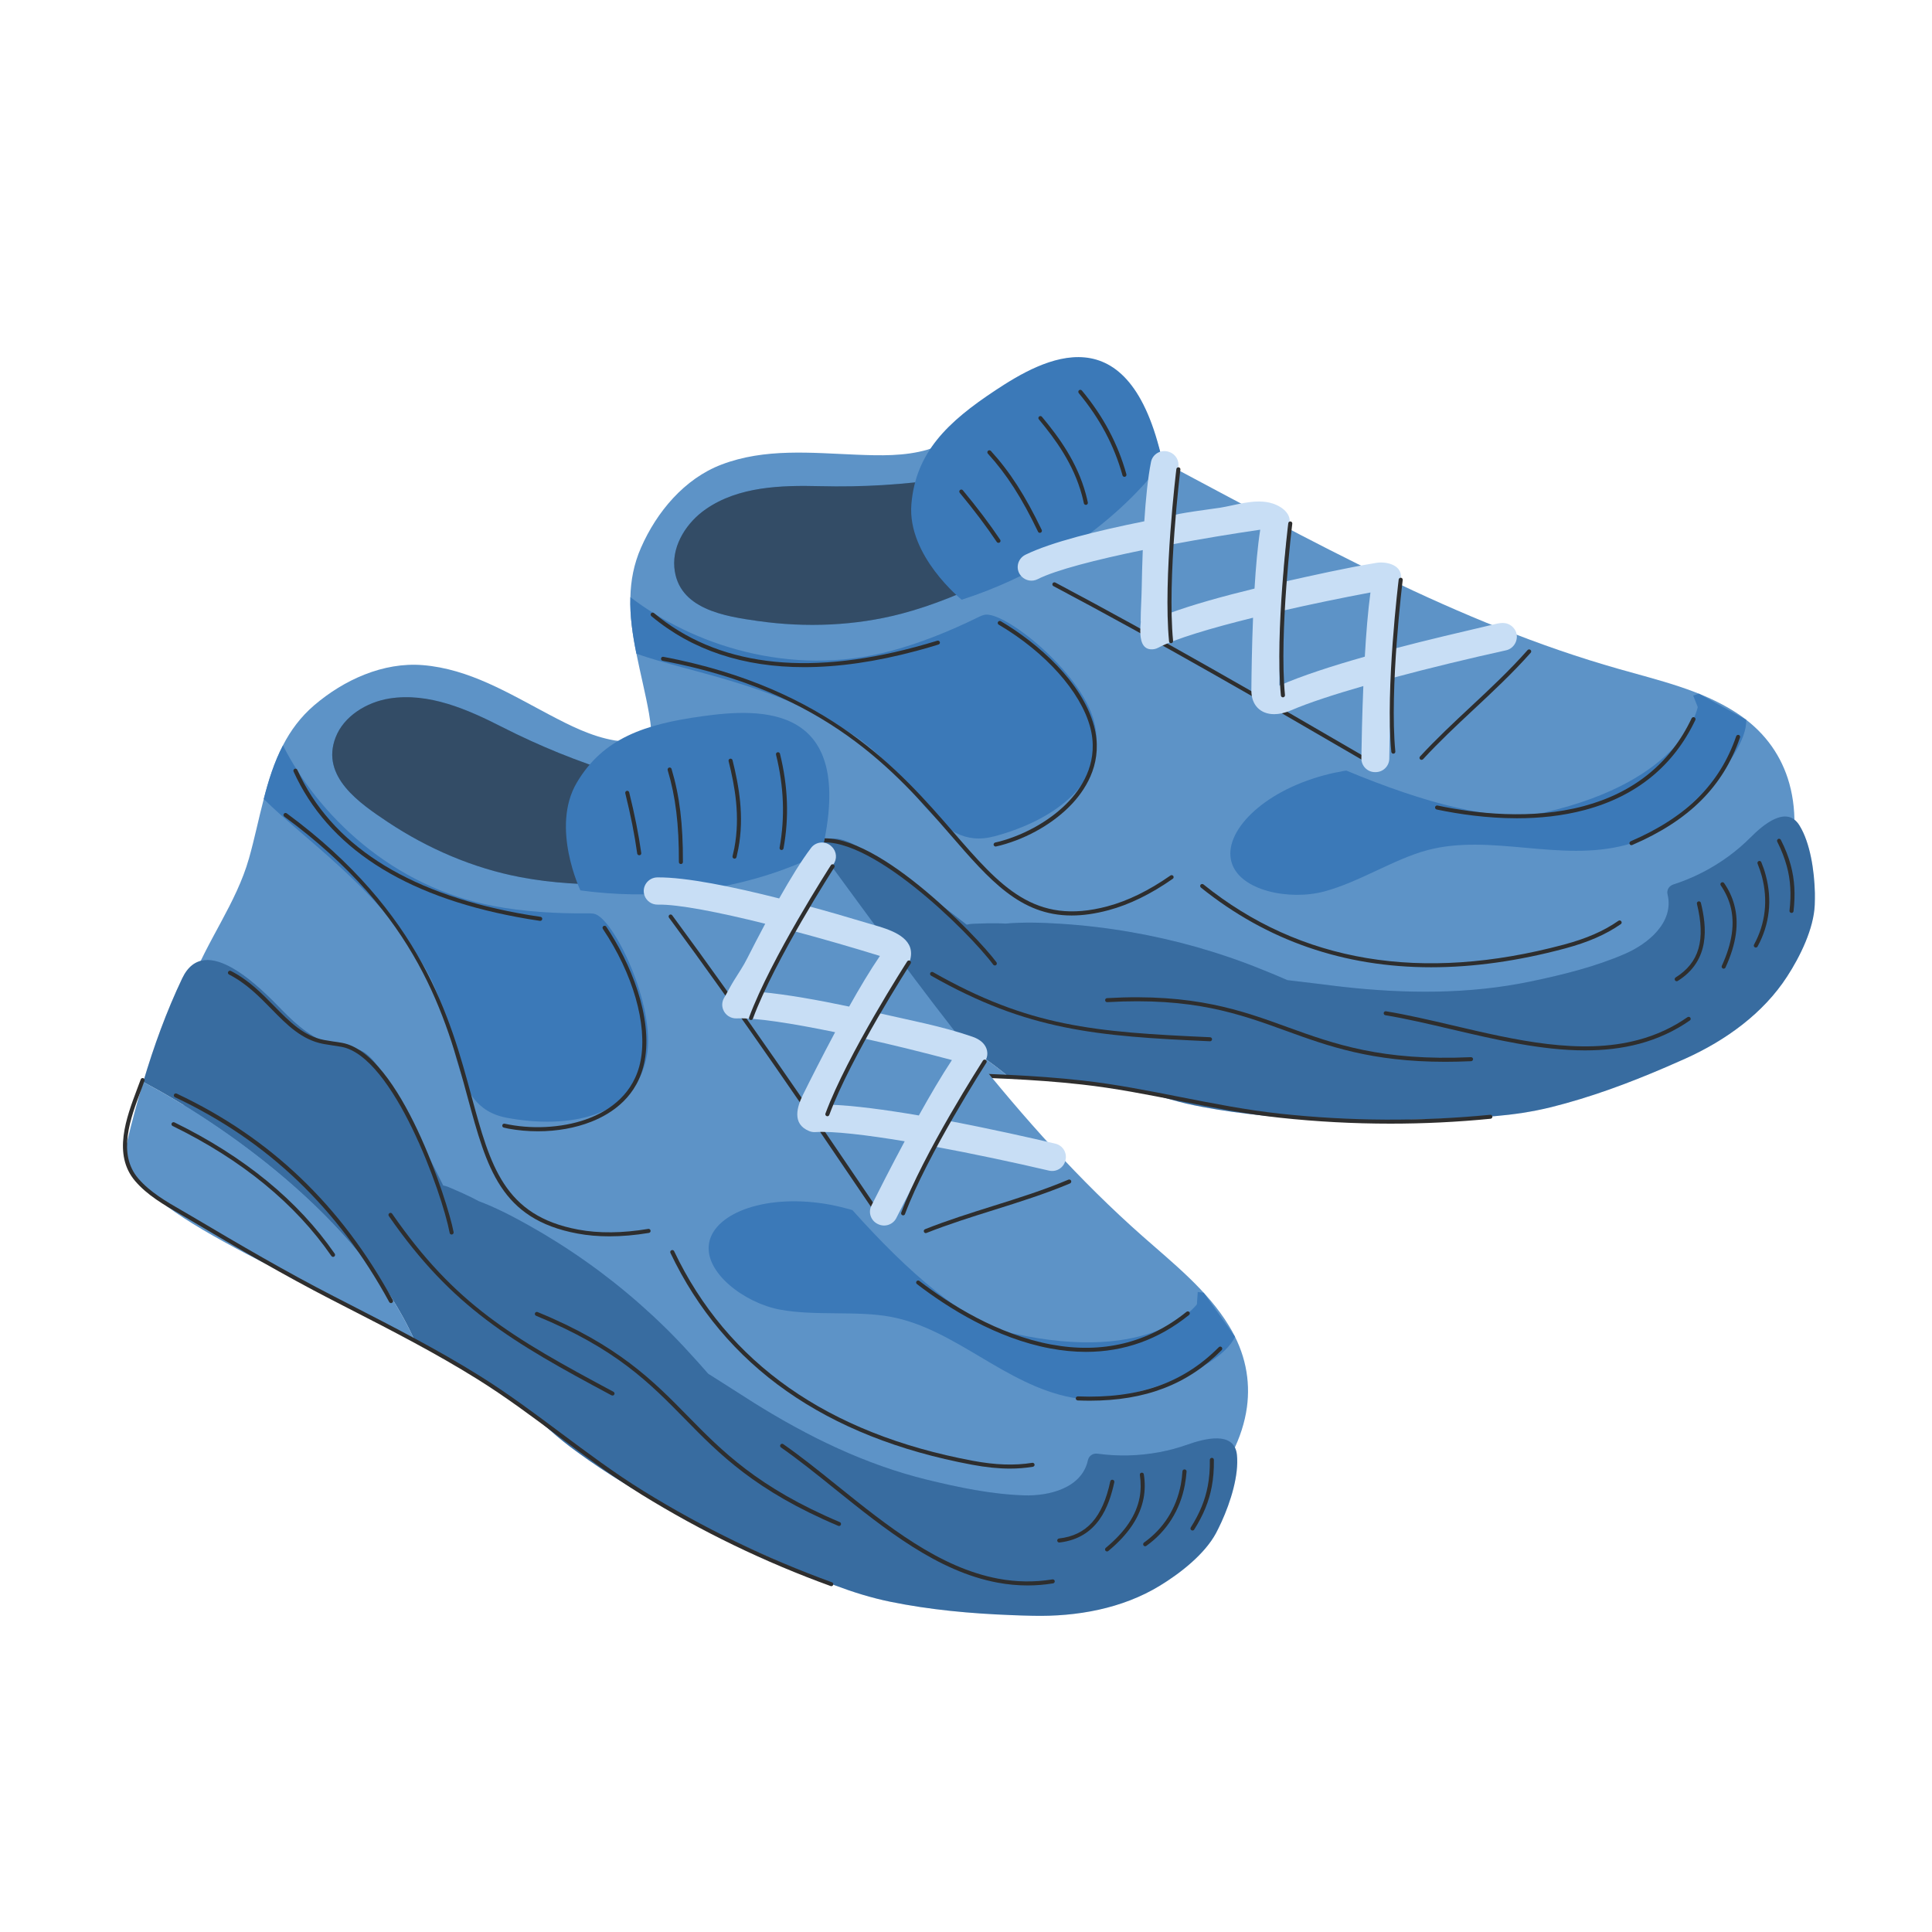 <svg xmlns="http://www.w3.org/2000/svg" xmlns:xlink="http://www.w3.org/1999/xlink" width="150" zoomAndPan="magnify" viewBox="0 0 112.5 112.5" height="150" preserveAspectRatio="xMidYMid meet" version="1.0"><defs><clipPath id="98e13e36f3"><path d="M 37 47 L 105.77 47 L 105.77 66 L 37 66 Z M 37 47 " clip-rule="nonzero"/></clipPath></defs><path fill="#5d93c7" d="M 101.566 56.012 C 92.852 67.68 76.488 60.66 64.777 59.508 C 57.324 58.77 47.398 63.281 41.406 57 C 39.484 54.988 38.207 52.418 37.934 49.652 C 37.672 46.949 38.27 44.238 37.793 41.551 C 37.59 40.395 37.289 39.227 37.059 38.066 C 36.836 36.969 36.672 35.871 36.707 34.773 C 36.73 33.809 36.906 32.844 37.328 31.887 C 38.238 29.812 39.848 27.879 42.004 27.055 C 44.539 26.086 47.242 26.371 49.887 26.477 C 51.258 26.531 52.664 26.57 53.996 26.188 C 54.094 26.16 54.191 26.121 54.289 26.086 C 55.188 25.75 56.293 24.301 57.176 23.727 C 58.438 22.898 59.832 22.172 61.316 21.836 C 65.051 20.984 66.918 23.535 67.695 26.887 C 76.266 31.438 84.867 36.293 94.277 38.957 C 96.617 39.625 99.043 40.172 101.082 41.488 C 102.652 42.5 103.609 43.828 104.098 45.312 C 105.227 48.758 103.789 53.031 101.566 56.012 Z M 101.566 56.012 " fill-opacity="1" fill-rule="nonzero"/><path fill="#2e2e2e" d="M 82.773 44.246 C 82.746 44.246 82.719 44.238 82.695 44.215 C 82.645 44.172 82.645 44.098 82.688 44.051 C 83.629 43.031 84.656 42.07 85.652 41.141 C 86.77 40.098 87.926 39.016 88.953 37.852 C 88.996 37.805 89.074 37.801 89.121 37.844 C 89.172 37.887 89.176 37.961 89.133 38.008 C 88.094 39.18 86.934 40.266 85.812 41.312 C 84.82 42.238 83.797 43.195 82.863 44.211 C 82.836 44.234 82.805 44.246 82.773 44.246 Z M 82.773 44.246 " fill-opacity="1" fill-rule="nonzero"/><path fill="#2e2e2e" d="M 79.363 44.258 C 79.344 44.258 79.32 44.254 79.305 44.242 C 73.578 40.906 67.477 37.379 61.34 34.129 C 61.281 34.098 61.262 34.027 61.293 33.969 C 61.324 33.914 61.395 33.891 61.453 33.922 C 67.59 37.176 73.695 40.703 79.422 44.039 C 79.48 44.074 79.496 44.145 79.465 44.199 C 79.441 44.238 79.402 44.258 79.363 44.258 Z M 79.363 44.258 " fill-opacity="1" fill-rule="nonzero"/><path fill="#3b79b8" d="M 64.047 29.719 C 63.859 30.328 63.285 30.828 62.723 31.199 C 61.188 32.219 59.484 32.891 57.828 33.684 C 56.113 34.5 54.344 35.25 52.5 35.734 C 49.805 36.445 46.91 36.555 44.156 36.164 C 42.215 35.891 39.477 35.48 39.266 33.039 C 39.152 31.695 40.016 30.398 41.094 29.652 C 43.008 28.32 45.496 28.254 47.742 28.309 C 50.238 28.371 52.57 28.227 55.035 27.871 C 57.105 27.57 59.203 27.367 61.297 27.477 C 61.906 27.512 62.527 27.574 63.07 27.844 C 63.617 28.113 64.074 28.633 64.105 29.238 C 64.113 29.402 64.094 29.562 64.047 29.719 Z M 64.047 29.719 " fill-opacity="1" fill-rule="nonzero"/><path fill="#2e2e2e" d="M 64.047 29.719 C 63.859 30.328 63.285 30.828 62.723 31.199 C 61.188 32.219 59.484 32.891 57.828 33.684 C 56.113 34.5 54.344 35.25 52.5 35.734 C 49.805 36.445 46.91 36.555 44.156 36.164 C 42.215 35.891 39.477 35.48 39.266 33.039 C 39.152 31.695 40.016 30.398 41.094 29.652 C 43.008 28.32 45.496 28.254 47.742 28.309 C 50.238 28.371 52.57 28.227 55.035 27.871 C 57.105 27.57 59.203 27.367 61.297 27.477 C 61.906 27.512 62.527 27.574 63.07 27.844 C 63.617 28.113 64.074 28.633 64.105 29.238 C 64.113 29.402 64.094 29.562 64.047 29.719 Z M 64.047 29.719 " fill-opacity="0.59" fill-rule="nonzero"/><path fill="#3b79b8" d="M 56 34.922 C 56 34.922 52.82 32.367 53.07 29.355 C 53.324 26.344 55.168 24.574 57.969 22.723 C 60.77 20.871 65.758 18.09 67.695 26.887 C 67.695 26.887 64.012 32.336 56 34.922 Z M 56 34.922 " fill-opacity="1" fill-rule="nonzero"/><path fill="#c8def5" d="M 72.867 40.199 C 72.867 40.203 72.867 40.211 72.867 40.215 C 72.867 41.055 73.391 41.586 74.195 41.586 C 74.488 41.586 74.82 41.516 75.176 41.363 C 76.188 40.926 77.688 40.438 79.387 39.949 C 79.316 41.656 79.285 43.223 79.273 44.16 C 79.27 44.602 79.625 44.961 80.066 44.961 L 80.094 44.961 C 80.531 44.965 80.891 44.617 80.898 44.18 C 80.914 42.949 80.957 41.227 81.039 39.488 C 83.285 38.883 85.695 38.309 87.699 37.867 C 88.164 37.766 88.441 37.254 88.281 36.809 C 88.18 36.535 87.922 36.324 87.633 36.285 C 87.434 36.254 87.23 36.301 87.031 36.348 C 85.062 36.812 83.09 37.266 81.133 37.785 C 81.234 36.184 81.371 34.707 81.562 33.758 C 81.73 32.918 80.762 32.672 80.129 32.777 C 78.316 33.082 76.504 33.488 74.707 33.891 C 74.797 32.551 74.918 31.324 75.086 30.492 C 75.152 30.152 74.992 29.875 74.746 29.664 C 74.504 29.457 74.172 29.32 73.895 29.262 C 72.961 29.062 71.957 29.418 71.039 29.566 C 70.777 29.609 68.289 29.922 68.281 30.039 C 68.359 28.941 68.465 27.945 68.609 27.223 C 68.688 26.836 68.465 26.449 68.09 26.32 L 68.066 26.312 C 67.613 26.152 67.117 26.43 67.023 26.898 C 66.84 27.82 66.715 29.059 66.633 30.355 C 63.922 30.898 61.207 31.57 59.715 32.301 C 59.219 32.543 59.102 33.191 59.496 33.578 C 59.738 33.82 60.109 33.883 60.418 33.727 C 61.473 33.191 63.836 32.586 66.543 32.031 C 66.512 32.832 66.492 33.609 66.48 34.309 C 66.469 34.914 66.422 35.512 66.422 36.117 C 66.422 36.137 66.422 36.16 66.422 36.18 C 66.426 36.18 66.426 36.184 66.43 36.184 C 66.414 36.352 66.398 36.543 66.398 36.73 C 66.398 37.258 66.508 37.77 67 37.809 C 67.148 37.82 67.301 37.793 67.438 37.719 C 68.422 37.199 70.516 36.574 72.965 35.969 C 72.895 37.66 72.875 39.242 72.867 40.199 Z M 68.086 35.711 C 68.094 34.57 68.121 33.129 68.184 31.711 C 69.934 31.383 71.742 31.082 73.383 30.844 C 73.23 31.82 73.125 33.031 73.051 34.273 C 71.234 34.715 69.457 35.207 68.086 35.711 Z M 74.496 39.922 C 74.508 38.727 74.543 37.152 74.613 35.578 C 76.332 35.184 78.137 34.812 79.801 34.5 C 79.656 35.582 79.547 36.902 79.473 38.238 C 77.586 38.773 75.785 39.355 74.496 39.922 Z M 74.496 39.922 " fill-opacity="1" fill-rule="nonzero"/><path fill="#2e2e2e" d="M 81.133 43.887 C 81.074 43.887 81.023 43.84 81.016 43.781 C 80.664 40.121 81.438 33.809 81.445 33.746 C 81.453 33.68 81.512 33.637 81.574 33.641 C 81.641 33.648 81.688 33.707 81.68 33.773 C 81.672 33.836 80.898 40.125 81.25 43.758 C 81.258 43.82 81.211 43.879 81.145 43.887 C 81.141 43.887 81.137 43.887 81.133 43.887 Z M 81.133 43.887 " fill-opacity="1" fill-rule="nonzero"/><path fill="#2e2e2e" d="M 74.703 40.605 C 74.645 40.605 74.594 40.562 74.586 40.5 C 74.234 36.844 75.008 30.527 75.016 30.465 C 75.023 30.402 75.086 30.355 75.148 30.363 C 75.211 30.371 75.258 30.43 75.25 30.492 C 75.242 30.559 74.473 36.848 74.824 40.477 C 74.828 40.543 74.781 40.598 74.715 40.605 C 74.711 40.605 74.707 40.605 74.703 40.605 Z M 74.703 40.605 " fill-opacity="1" fill-rule="nonzero"/><path fill="#2e2e2e" d="M 68.191 37.453 C 68.129 37.453 68.078 37.406 68.074 37.348 C 67.719 33.691 68.492 27.375 68.5 27.312 C 68.508 27.246 68.57 27.203 68.633 27.211 C 68.695 27.219 68.742 27.277 68.734 27.34 C 68.727 27.402 67.957 33.691 68.309 37.324 C 68.312 37.391 68.266 37.445 68.203 37.453 C 68.199 37.453 68.195 37.453 68.191 37.453 Z M 68.191 37.453 " fill-opacity="1" fill-rule="nonzero"/><g clip-path="url(#98e13e36f3)"><path fill="#3b79b8" d="M 105.68 51.988 C 105.684 52.238 105.68 52.477 105.672 52.695 C 105.613 54.086 104.82 55.699 104.066 56.859 C 102.672 59.016 100.477 60.586 98.16 61.633 C 97.777 61.805 97.391 61.973 97.004 62.141 C 94.84 63.074 92.617 63.898 90.328 64.469 C 88.09 65.023 85.973 65.09 83.688 65.16 C 79.125 65.301 74.52 65.301 70.02 64.457 C 69.391 64.34 68.766 64.199 68.156 64.02 C 65.332 63.199 62.035 62.836 58.684 62.66 C 52.578 57.562 42.934 56.148 37.922 55.941 C 37.574 53.809 37.348 51.648 37.336 49.52 C 37.32 46.453 41.77 48.094 43.395 48.691 C 44.539 49.109 45.766 49.457 46.957 49.203 C 47.457 49.098 47.934 48.887 48.441 48.836 C 49.586 48.73 51.195 50.18 52.102 50.781 C 53.539 51.742 54.93 52.777 56.289 53.844 C 56.508 53.785 56.742 53.793 56.973 53.781 C 57.336 53.762 57.695 53.762 58.055 53.766 C 58.223 53.762 58.387 53.773 58.547 53.781 C 59.609 53.688 60.699 53.723 61.734 53.789 C 64.418 53.957 67.082 54.414 69.672 55.145 C 70.957 55.512 72.223 55.941 73.461 56.445 C 73.953 56.645 74.461 56.848 74.961 57.07 C 74.977 57.07 74.992 57.074 75.008 57.078 C 75.66 57.152 76.305 57.238 76.961 57.312 C 77.355 57.367 77.75 57.41 78.141 57.457 C 81.812 57.871 85.531 57.906 89.156 57.145 C 90.992 56.762 92.914 56.289 94.637 55.535 C 95.961 54.957 97.496 53.715 97.102 52.078 C 97.039 51.82 97.191 51.586 97.438 51.504 C 98.59 51.133 99.66 50.586 100.637 49.875 C 101.109 49.531 101.547 49.152 101.961 48.738 C 102.633 48.062 104.035 46.844 104.785 48.07 C 105.406 49.074 105.648 50.688 105.68 51.988 Z M 105.68 51.988 " fill-opacity="1" fill-rule="nonzero"/><path fill="#2e2e2e" d="M 105.68 51.988 C 105.684 52.238 105.68 52.477 105.672 52.695 C 105.613 54.086 104.82 55.699 104.066 56.859 C 102.672 59.016 100.477 60.586 98.16 61.633 C 97.777 61.805 97.391 61.973 97.004 62.141 C 94.84 63.074 92.617 63.898 90.328 64.469 C 88.09 65.023 85.973 65.09 83.688 65.16 C 79.125 65.301 74.52 65.301 70.02 64.457 C 69.391 64.34 68.766 64.199 68.156 64.02 C 65.332 63.199 62.035 62.836 58.684 62.66 C 52.578 57.562 42.934 56.148 37.922 55.941 C 37.574 53.809 37.348 51.648 37.336 49.52 C 37.32 46.453 41.77 48.094 43.395 48.691 C 44.539 49.109 45.766 49.457 46.957 49.203 C 47.457 49.098 47.934 48.887 48.441 48.836 C 49.586 48.73 51.195 50.18 52.102 50.781 C 53.539 51.742 54.93 52.777 56.289 53.844 C 56.508 53.785 56.742 53.793 56.973 53.781 C 57.336 53.762 57.695 53.762 58.055 53.766 C 58.223 53.762 58.387 53.773 58.547 53.781 C 59.609 53.688 60.699 53.723 61.734 53.789 C 64.418 53.957 67.082 54.414 69.672 55.145 C 70.957 55.512 72.223 55.941 73.461 56.445 C 73.953 56.645 74.461 56.848 74.961 57.07 C 74.977 57.07 74.992 57.074 75.008 57.078 C 75.66 57.152 76.305 57.238 76.961 57.312 C 77.355 57.367 77.75 57.41 78.141 57.457 C 81.812 57.871 85.531 57.906 89.156 57.145 C 90.992 56.762 92.914 56.289 94.637 55.535 C 95.961 54.957 97.496 53.715 97.102 52.078 C 97.039 51.82 97.191 51.586 97.438 51.504 C 98.59 51.133 99.66 50.586 100.637 49.875 C 101.109 49.531 101.547 49.152 101.961 48.738 C 102.633 48.062 104.035 46.844 104.785 48.07 C 105.406 49.074 105.648 50.688 105.68 51.988 Z M 105.68 51.988 " fill-opacity="0.17" fill-rule="nonzero"/></g><path fill="#3b79b8" d="M 63.695 41.965 C 64.641 45.461 61.41 47.762 57.918 48.695 C 54.379 49.645 53.445 45.156 49.469 42.656 C 44.93 39.805 40.25 39.184 37.059 38.066 C 36.836 36.969 36.672 35.871 36.707 34.773 C 40.277 37.504 45.98 39.484 51.867 37.906 C 53.535 37.461 55.25 36.785 57.043 35.902 C 57.129 35.859 57.215 35.828 57.305 35.805 C 58.41 35.508 62.914 39.078 63.695 41.965 Z M 63.695 41.965 " fill-opacity="1" fill-rule="nonzero"/><path fill="#3b79b8" d="M 101.684 41.914 C 101.754 44.176 97.277 48.504 94.684 49.199 C 90.836 50.227 86.812 48.516 83.105 49.508 C 81.176 50.023 79.133 51.371 77.109 51.91 C 75.098 52.449 72.16 51.879 71.703 50.176 C 71.234 48.449 73.492 46.109 77.102 45.145 C 77.457 45.047 77.832 44.965 78.215 44.898 C 78.273 44.891 78.332 44.879 78.395 44.871 C 82.898 46.742 87.195 47.941 89.93 47.312 C 98.105 45.434 98.859 41.168 98.859 41.168 L 98.594 40.5 C 98.695 40.465 98.805 40.43 98.914 40.398 C 98.918 40.398 98.922 40.395 98.93 40.395 Z M 101.684 41.914 " fill-opacity="1" fill-rule="nonzero"/><path fill="#5d93c7" d="M 58.684 62.66 C 49.328 62.156 39.578 63.113 38.621 59.586 C 38.609 59.547 38.598 59.5 38.59 59.461 C 38.34 58.305 38.109 57.125 37.922 55.941 C 42.934 56.148 52.578 57.562 58.684 62.66 Z M 58.684 62.66 " fill-opacity="1" fill-rule="nonzero"/><path fill="#2e2e2e" d="M 62.402 53.309 C 59.414 53.309 57.637 51.262 55.34 48.609 C 52.121 44.902 48.117 40.285 38.586 38.477 C 38.523 38.465 38.48 38.402 38.492 38.34 C 38.504 38.273 38.566 38.234 38.629 38.246 C 48.242 40.07 52.445 44.918 55.516 48.457 C 58.262 51.625 60.246 53.91 64.492 52.773 C 65.676 52.457 66.906 51.855 68.156 50.98 C 68.207 50.945 68.281 50.957 68.32 51.008 C 68.355 51.062 68.344 51.137 68.289 51.172 C 67.02 52.062 65.762 52.676 64.551 53 C 63.766 53.211 63.055 53.309 62.402 53.309 Z M 62.402 53.309 " fill-opacity="1" fill-rule="nonzero"/><path fill="#2e2e2e" d="M 57.93 56.219 C 57.895 56.219 57.859 56.203 57.836 56.172 C 56.418 54.262 50.414 48.328 47.438 49.125 C 47.27 49.168 47.102 49.219 46.934 49.273 C 46.762 49.324 46.59 49.379 46.414 49.426 C 45.168 49.758 44.012 49.34 42.793 48.895 C 41.828 48.543 40.828 48.18 39.695 48.148 C 39.633 48.148 39.578 48.094 39.582 48.031 C 39.582 47.965 39.629 47.91 39.703 47.914 C 40.871 47.945 41.891 48.316 42.875 48.676 C 44.059 49.105 45.176 49.512 46.352 49.199 C 46.523 49.152 46.695 49.098 46.863 49.047 C 47.035 48.996 47.207 48.941 47.375 48.898 C 50.688 48.012 56.938 54.562 58.023 56.031 C 58.062 56.086 58.051 56.16 58 56.195 C 57.98 56.211 57.953 56.219 57.93 56.219 Z M 57.93 56.219 " fill-opacity="1" fill-rule="nonzero"/><path fill="#2e2e2e" d="M 70.461 60.633 C 70.461 60.633 70.457 60.633 70.457 60.633 C 63.859 60.34 59.852 60.016 54.215 56.812 C 54.16 56.781 54.141 56.707 54.172 56.652 C 54.203 56.598 54.277 56.578 54.332 56.609 C 59.934 59.793 63.719 60.098 70.465 60.398 C 70.531 60.402 70.582 60.457 70.578 60.52 C 70.574 60.582 70.523 60.633 70.461 60.633 Z M 70.461 60.633 " fill-opacity="1" fill-rule="nonzero"/><path fill="#2e2e2e" d="M 84.156 61.828 C 79.859 61.828 77.336 60.914 74.891 60.027 C 72.113 59.02 69.488 58.07 64.473 58.355 C 64.41 58.359 64.352 58.309 64.352 58.242 C 64.348 58.18 64.395 58.125 64.461 58.121 C 69.523 57.832 72.293 58.836 74.969 59.809 C 77.668 60.785 80.461 61.797 85.652 61.559 C 85.719 61.559 85.773 61.605 85.777 61.672 C 85.777 61.734 85.727 61.789 85.664 61.793 C 85.137 61.816 84.633 61.828 84.156 61.828 Z M 84.156 61.828 " fill-opacity="1" fill-rule="nonzero"/><path fill="#2e2e2e" d="M 92.297 61.164 C 89.762 61.164 87.113 60.543 84.531 59.938 C 83.176 59.621 81.898 59.32 80.672 59.117 C 80.605 59.105 80.562 59.047 80.574 58.98 C 80.582 58.918 80.645 58.875 80.707 58.887 C 81.945 59.09 83.227 59.391 84.582 59.707 C 88.242 60.566 92.023 61.457 95.402 60.551 C 96.445 60.273 97.406 59.828 98.262 59.23 C 98.316 59.195 98.391 59.207 98.426 59.258 C 98.465 59.312 98.453 59.387 98.398 59.422 C 97.52 60.035 96.531 60.492 95.465 60.777 C 94.438 61.051 93.379 61.164 92.297 61.164 Z M 92.297 61.164 " fill-opacity="1" fill-rule="nonzero"/><path fill="#2e2e2e" d="M 97.637 57.137 C 97.598 57.137 97.559 57.117 97.535 57.082 C 97.5 57.027 97.516 56.953 97.57 56.918 C 98.945 56.059 99.328 54.734 98.812 52.629 C 98.797 52.566 98.836 52.504 98.898 52.488 C 98.961 52.473 99.027 52.512 99.043 52.574 C 99.379 53.949 99.605 55.918 97.699 57.117 C 97.68 57.129 97.656 57.137 97.637 57.137 Z M 97.637 57.137 " fill-opacity="1" fill-rule="nonzero"/><path fill="#2e2e2e" d="M 100.371 56.406 C 100.355 56.406 100.34 56.402 100.32 56.395 C 100.262 56.367 100.234 56.297 100.262 56.238 C 100.871 54.906 101.035 53.762 100.758 52.742 C 100.645 52.332 100.457 51.93 100.199 51.555 C 100.164 51.504 100.176 51.43 100.23 51.395 C 100.285 51.355 100.355 51.371 100.395 51.422 C 100.668 51.82 100.867 52.242 100.984 52.684 C 101.277 53.754 101.109 54.949 100.477 56.336 C 100.457 56.379 100.414 56.406 100.371 56.406 Z M 100.371 56.406 " fill-opacity="1" fill-rule="nonzero"/><path fill="#2e2e2e" d="M 102.238 55.176 C 102.219 55.176 102.199 55.172 102.184 55.16 C 102.125 55.129 102.105 55.059 102.137 55.004 C 102.805 53.781 102.961 52.402 102.59 51.016 C 102.523 50.777 102.441 50.531 102.344 50.293 C 102.32 50.234 102.348 50.164 102.41 50.141 C 102.469 50.117 102.539 50.145 102.562 50.207 C 102.664 50.453 102.75 50.707 102.816 50.957 C 103.207 52.398 103.043 53.84 102.344 55.113 C 102.32 55.152 102.281 55.176 102.238 55.176 Z M 102.238 55.176 " fill-opacity="1" fill-rule="nonzero"/><path fill="#2e2e2e" d="M 104.32 53.16 C 104.316 53.16 104.312 53.16 104.309 53.16 C 104.242 53.152 104.195 53.094 104.203 53.031 C 104.312 52.066 104.266 51.242 104.043 50.434 C 103.918 49.973 103.738 49.508 103.488 49.008 C 103.461 48.953 103.484 48.883 103.543 48.852 C 103.598 48.824 103.672 48.848 103.699 48.906 C 103.957 49.414 104.145 49.895 104.273 50.371 C 104.5 51.211 104.551 52.062 104.438 53.055 C 104.434 53.117 104.379 53.16 104.32 53.16 Z M 104.32 53.16 " fill-opacity="1" fill-rule="nonzero"/><path fill="#2e2e2e" d="M 83.336 56.324 C 78.258 56.324 73.77 54.773 69.93 51.684 C 69.879 51.641 69.871 51.566 69.91 51.516 C 69.953 51.469 70.027 51.461 70.078 51.5 C 75.719 56.043 82.781 57.223 91.066 55.004 C 92.379 54.652 93.387 54.215 94.242 53.617 C 94.297 53.582 94.371 53.594 94.406 53.648 C 94.445 53.699 94.434 53.773 94.379 53.812 C 93.5 54.422 92.465 54.871 91.125 55.23 C 88.398 55.961 85.797 56.324 83.336 56.324 Z M 83.336 56.324 " fill-opacity="1" fill-rule="nonzero"/><path fill="#2e2e2e" d="M 88.328 47.648 C 86.578 47.648 84.938 47.406 83.656 47.137 C 83.594 47.121 83.551 47.059 83.566 46.996 C 83.578 46.934 83.641 46.895 83.703 46.906 C 85.91 47.371 89.18 47.754 92.227 46.938 C 95.156 46.152 97.27 44.434 98.504 41.824 C 98.535 41.766 98.605 41.742 98.664 41.77 C 98.723 41.797 98.746 41.867 98.719 41.926 C 97.449 44.598 95.285 46.363 92.289 47.164 C 90.973 47.516 89.621 47.648 88.328 47.648 Z M 88.328 47.648 " fill-opacity="1" fill-rule="nonzero"/><path fill="#2e2e2e" d="M 57.977 49.293 C 57.922 49.293 57.871 49.254 57.859 49.199 C 57.848 49.133 57.891 49.074 57.953 49.059 C 58.035 49.043 58.117 49.023 58.203 49 C 59.766 48.582 61.289 47.691 62.281 46.613 C 63.113 45.711 63.992 44.238 63.477 42.328 C 62.914 40.262 60.875 37.98 58.156 36.375 C 58.098 36.344 58.082 36.27 58.113 36.215 C 58.148 36.16 58.219 36.141 58.273 36.172 C 60.449 37.453 63.016 39.727 63.703 42.266 C 64.25 44.281 63.324 45.828 62.457 46.773 C 61.418 47.895 59.891 48.793 58.262 49.227 C 58.176 49.25 58.086 49.27 58 49.289 C 57.992 49.289 57.984 49.293 57.977 49.293 Z M 57.977 49.293 " fill-opacity="1" fill-rule="nonzero"/><path fill="#2e2e2e" d="M 65.477 27.766 C 65.426 27.766 65.375 27.73 65.363 27.68 C 64.879 25.941 64.047 24.375 62.816 22.891 C 62.777 22.84 62.781 22.766 62.832 22.723 C 62.883 22.684 62.957 22.691 63 22.742 C 64.25 24.25 65.098 25.848 65.59 27.617 C 65.605 27.68 65.57 27.746 65.508 27.762 C 65.496 27.766 65.488 27.766 65.477 27.766 Z M 65.477 27.766 " fill-opacity="1" fill-rule="nonzero"/><path fill="#2e2e2e" d="M 63.23 29.398 C 63.176 29.398 63.125 29.363 63.113 29.305 C 63.078 29.145 63.043 28.988 63 28.832 C 62.504 27.004 61.453 25.574 60.492 24.418 C 60.449 24.367 60.457 24.297 60.508 24.254 C 60.559 24.211 60.633 24.219 60.672 24.27 C 61.652 25.445 62.719 26.898 63.227 28.77 C 63.27 28.93 63.309 29.094 63.344 29.258 C 63.359 29.32 63.316 29.383 63.254 29.398 C 63.246 29.398 63.238 29.398 63.23 29.398 Z M 63.23 29.398 " fill-opacity="1" fill-rule="nonzero"/><path fill="#2e2e2e" d="M 60.551 31.027 C 60.508 31.027 60.465 31.004 60.445 30.961 C 59.496 28.984 58.625 27.625 57.523 26.414 C 57.48 26.367 57.484 26.293 57.531 26.25 C 57.582 26.207 57.656 26.211 57.699 26.258 C 58.816 27.484 59.699 28.863 60.66 30.859 C 60.688 30.918 60.66 30.988 60.602 31.016 C 60.586 31.023 60.57 31.027 60.551 31.027 Z M 60.551 31.027 " fill-opacity="1" fill-rule="nonzero"/><path fill="#2e2e2e" d="M 58.145 31.609 C 58.105 31.609 58.066 31.594 58.043 31.559 C 57.426 30.637 56.719 29.703 55.887 28.699 C 55.844 28.648 55.852 28.574 55.902 28.531 C 55.953 28.492 56.027 28.5 56.066 28.547 C 56.906 29.559 57.617 30.5 58.242 31.43 C 58.277 31.484 58.262 31.555 58.207 31.59 C 58.188 31.605 58.164 31.609 58.145 31.609 Z M 58.145 31.609 " fill-opacity="1" fill-rule="nonzero"/><path fill="#2e2e2e" d="M 46.828 38.848 C 43.281 38.848 40.301 37.859 37.93 35.879 C 37.879 35.836 37.871 35.762 37.914 35.715 C 37.957 35.664 38.031 35.656 38.082 35.699 C 41.723 38.738 46.84 39.406 53.285 37.68 C 53.711 37.566 54.145 37.441 54.578 37.309 C 54.641 37.289 54.707 37.324 54.727 37.387 C 54.746 37.445 54.711 37.512 54.648 37.531 C 54.215 37.668 53.777 37.793 53.348 37.906 C 51 38.535 48.824 38.848 46.828 38.848 Z M 46.828 38.848 " fill-opacity="1" fill-rule="nonzero"/><path fill="#2e2e2e" d="M 80.965 65.43 C 78.82 65.43 76.672 65.316 74.535 65.086 C 72.562 64.875 70.59 64.484 68.684 64.109 C 66.832 63.742 64.914 63.363 63.004 63.152 C 60.16 62.832 57.246 62.75 54.43 62.672 L 53.328 62.641 C 50.211 62.551 47.176 62.297 43.816 62 C 43.621 61.984 43.418 61.969 43.219 61.953 C 42.137 61.871 41.02 61.785 40.016 61.344 C 38.152 60.52 37.945 58.254 37.777 56.434 C 37.762 56.238 37.742 56.047 37.727 55.867 C 37.719 55.805 37.766 55.746 37.832 55.738 C 37.895 55.73 37.953 55.777 37.961 55.844 C 37.98 56.027 37.996 56.215 38.016 56.41 C 38.176 58.168 38.375 60.359 40.113 61.129 C 41.078 61.555 42.176 61.637 43.234 61.719 C 43.438 61.734 43.641 61.75 43.84 61.766 C 47.191 62.062 50.223 62.316 53.336 62.406 L 54.438 62.438 C 57.258 62.516 60.176 62.598 63.031 62.918 C 64.953 63.133 66.871 63.512 68.73 63.879 C 70.633 64.254 72.598 64.641 74.562 64.852 C 78.617 65.289 82.727 65.309 86.773 64.914 C 86.836 64.906 86.895 64.953 86.902 65.02 C 86.906 65.082 86.859 65.141 86.793 65.145 C 84.863 65.336 82.914 65.43 80.965 65.43 Z M 80.965 65.43 " fill-opacity="1" fill-rule="nonzero"/><path fill="#2e2e2e" d="M 56.488 61.336 C 56.465 61.336 56.441 61.332 56.422 61.316 C 51.344 57.668 45.965 55.918 39.977 55.945 C 39.91 55.945 39.859 55.891 39.859 55.828 C 39.859 55.762 39.91 55.711 39.977 55.711 C 46.02 55.68 51.441 57.449 56.559 61.125 C 56.613 61.164 56.625 61.238 56.586 61.289 C 56.562 61.32 56.527 61.336 56.488 61.336 Z M 56.488 61.336 " fill-opacity="1" fill-rule="nonzero"/><path fill="#2e2e2e" d="M 52.273 60.367 C 52.254 60.367 52.234 60.363 52.215 60.352 C 48.984 58.508 45.07 57.555 40.582 57.512 C 40.52 57.512 40.465 57.461 40.465 57.395 C 40.465 57.332 40.512 57.273 40.586 57.277 C 45.113 57.32 49.066 58.285 52.336 60.148 C 52.391 60.18 52.41 60.254 52.379 60.309 C 52.355 60.348 52.316 60.367 52.273 60.367 Z M 52.273 60.367 " fill-opacity="1" fill-rule="nonzero"/><path fill="#2e2e2e" d="M 95 49.215 C 94.953 49.215 94.91 49.188 94.891 49.145 C 94.867 49.082 94.895 49.016 94.953 48.988 C 98.191 47.594 100.145 45.648 101.098 42.871 C 101.121 42.809 101.188 42.777 101.25 42.797 C 101.309 42.816 101.344 42.887 101.32 42.945 C 100.344 45.793 98.352 47.781 95.047 49.203 C 95.031 49.211 95.016 49.215 95 49.215 Z M 95 49.215 " fill-opacity="1" fill-rule="nonzero"/><path fill="#5d93c7" d="M 65.66 90.488 C 52.719 97.25 41.035 83.875 30.984 77.789 C 24.586 73.914 13.676 73.703 11.016 65.457 C 10.16 62.816 10.133 59.949 11.094 57.34 C 12.035 54.793 13.758 52.605 14.5 49.977 C 14.82 48.848 15.059 47.668 15.359 46.523 C 15.637 45.438 15.969 44.379 16.477 43.402 C 16.918 42.543 17.5 41.75 18.297 41.066 C 20.02 39.594 22.312 38.543 24.617 38.73 C 27.32 38.949 29.637 40.375 31.973 41.609 C 33.184 42.246 34.434 42.887 35.801 43.117 C 35.902 43.133 36.008 43.141 36.109 43.152 C 37.062 43.234 38.695 42.406 39.738 42.266 C 41.234 42.066 42.809 42.012 44.293 42.348 C 48.031 43.188 48.602 46.293 47.844 49.648 C 53.578 57.441 59.215 65.523 66.531 71.984 C 68.348 73.59 70.297 75.129 71.559 77.195 C 72.531 78.781 72.816 80.395 72.609 81.938 C 72.121 85.531 68.961 88.762 65.66 90.488 Z M 65.66 90.488 " fill-opacity="1" fill-rule="nonzero"/><path fill="#2e2e2e" d="M 53.91 71.805 C 53.863 71.805 53.816 71.773 53.801 71.73 C 53.773 71.668 53.805 71.602 53.863 71.578 C 55.156 71.062 56.504 70.641 57.805 70.23 C 59.27 69.773 60.781 69.297 62.215 68.691 C 62.277 68.668 62.344 68.695 62.371 68.754 C 62.395 68.812 62.367 68.883 62.309 68.91 C 60.863 69.52 59.344 69.996 57.875 70.457 C 56.578 70.863 55.238 71.285 53.953 71.793 C 53.938 71.801 53.922 71.805 53.91 71.805 Z M 53.91 71.805 " fill-opacity="1" fill-rule="nonzero"/><path fill="#2e2e2e" d="M 50.828 70.344 C 50.793 70.344 50.754 70.324 50.73 70.293 C 47.027 64.816 43.066 59.008 38.957 53.438 C 38.918 53.387 38.93 53.312 38.98 53.273 C 39.035 53.234 39.105 53.246 39.145 53.301 C 43.258 58.875 47.223 64.684 50.93 70.16 C 50.965 70.215 50.949 70.285 50.895 70.324 C 50.875 70.336 50.852 70.344 50.828 70.344 Z M 50.828 70.344 " fill-opacity="1" fill-rule="nonzero"/><path fill="#3b79b8" d="M 43.316 50.629 C 42.883 51.102 42.145 51.301 41.48 51.395 C 39.648 51.652 37.82 51.523 35.984 51.52 C 34.082 51.52 32.16 51.434 30.289 51.074 C 27.551 50.555 24.895 49.406 22.582 47.867 C 20.953 46.781 18.664 45.234 19.539 42.945 C 20.023 41.684 21.367 40.887 22.66 40.676 C 24.969 40.305 27.238 41.316 29.242 42.336 C 31.465 43.465 33.625 44.336 36.004 45.078 C 38 45.703 39.98 46.422 41.82 47.426 C 42.352 47.719 42.883 48.043 43.258 48.52 C 43.629 49 43.812 49.664 43.582 50.219 C 43.516 50.375 43.426 50.512 43.316 50.629 Z M 43.316 50.629 " fill-opacity="1" fill-rule="nonzero"/><path fill="#2e2e2e" d="M 43.316 50.629 C 42.883 51.102 42.145 51.301 41.48 51.395 C 39.648 51.652 37.82 51.523 35.984 51.52 C 34.082 51.52 32.16 51.434 30.289 51.074 C 27.551 50.555 24.895 49.406 22.582 47.867 C 20.953 46.781 18.664 45.234 19.539 42.945 C 20.023 41.684 21.367 40.887 22.66 40.676 C 24.969 40.305 27.238 41.316 29.242 42.336 C 31.465 43.465 33.625 44.336 36.004 45.078 C 38 45.703 39.98 46.422 41.82 47.426 C 42.352 47.719 42.883 48.043 43.258 48.52 C 43.629 49 43.812 49.664 43.582 50.219 C 43.516 50.375 43.426 50.512 43.316 50.629 Z M 43.316 50.629 " fill-opacity="0.59" fill-rule="nonzero"/><path fill="#3b79b8" d="M 33.797 51.848 C 33.797 51.848 32.047 48.18 33.586 45.574 C 35.125 42.969 37.562 42.168 40.891 41.707 C 44.223 41.246 49.93 40.887 47.844 49.648 C 47.844 49.648 42.145 52.973 33.797 51.848 Z M 33.797 51.848 " fill-opacity="1" fill-rule="nonzero"/><path fill="#c8def5" d="M 43.523 55.781 C 43.297 56.242 42.996 56.676 42.727 57.113 C 42.531 57.43 42.363 57.773 42.172 58.094 C 42.055 58.285 42.016 58.531 42.102 58.77 C 42.219 59.098 42.535 59.312 42.883 59.301 C 43.996 59.254 46.156 59.594 48.629 60.105 C 47.867 61.531 47.184 62.883 46.754 63.754 C 46.566 64.133 46.426 64.535 46.426 64.891 C 46.426 65.301 46.609 65.656 47.121 65.863 C 47.227 65.906 47.348 65.93 47.469 65.922 C 48.516 65.855 50.453 66.086 52.68 66.457 C 51.871 67.965 51.16 69.367 50.742 70.203 C 50.543 70.598 50.707 71.074 51.105 71.27 L 51.129 71.281 C 51.523 71.473 52 71.312 52.195 70.922 C 52.746 69.824 53.539 68.289 54.367 66.754 C 56.656 67.18 59.078 67.695 61.078 68.164 C 61.508 68.266 61.934 68.004 62.039 67.578 L 62.043 67.551 C 62.148 67.125 61.883 66.695 61.449 66.594 C 60.09 66.273 57.699 65.734 55.195 65.258 C 55.984 63.859 56.754 62.59 57.34 61.816 C 57.559 61.527 57.535 61.121 57.32 60.836 C 57.152 60.605 56.891 60.461 56.621 60.367 C 54.852 59.754 52.926 59.398 51.105 58.98 C 51.156 58.992 51.973 57.516 52.062 57.375 C 52.359 56.902 52.801 56.512 52.977 55.969 C 53.074 55.66 53.07 55.398 52.996 55.172 C 52.703 54.301 51.312 53.992 50.488 53.746 C 49.328 53.395 48.164 53.059 46.992 52.742 C 47.543 51.789 48.074 50.934 48.516 50.348 C 48.758 50.031 48.727 49.59 48.441 49.309 L 48.426 49.293 C 48.086 48.953 47.52 48.988 47.23 49.371 C 46.66 50.121 46.012 51.184 45.371 52.316 C 42.691 51.637 39.953 51.074 38.285 51.09 C 37.734 51.094 37.348 51.629 37.531 52.148 C 37.645 52.469 37.953 52.684 38.301 52.676 C 39.484 52.648 41.879 53.121 44.559 53.789 C 44.188 54.484 43.836 55.164 43.523 55.781 M 44.344 57.77 C 44.848 56.746 45.5 55.457 46.18 54.207 C 47.898 54.664 49.66 55.176 51.238 55.664 C 50.68 56.48 50.055 57.523 49.445 58.613 C 47.617 58.227 45.801 57.906 44.344 57.77 Z M 48.285 64.324 C 48.816 63.254 49.535 61.852 50.285 60.465 C 52.008 60.848 53.793 61.289 55.43 61.727 C 54.828 62.637 54.156 63.781 53.504 64.953 C 51.57 64.621 49.695 64.371 48.285 64.324 Z M 48.285 64.324 " fill-opacity="1" fill-rule="nonzero"/><path fill="#2e2e2e" d="M 52.59 70.77 C 52.574 70.77 52.562 70.77 52.547 70.762 C 52.488 70.742 52.457 70.672 52.477 70.613 C 53.754 67.164 57.207 61.809 57.238 61.754 C 57.277 61.699 57.348 61.684 57.402 61.719 C 57.457 61.754 57.473 61.824 57.438 61.879 C 57.406 61.934 53.969 67.27 52.699 70.691 C 52.684 70.742 52.637 70.77 52.59 70.77 Z M 52.59 70.77 " fill-opacity="1" fill-rule="nonzero"/><path fill="#2e2e2e" d="M 48.176 65 C 48.164 65 48.148 64.996 48.137 64.992 C 48.074 64.969 48.043 64.902 48.066 64.84 C 49.344 61.391 52.793 56.035 52.828 55.98 C 52.863 55.926 52.938 55.91 52.992 55.945 C 53.047 55.98 53.062 56.055 53.027 56.109 C 52.992 56.164 49.555 61.496 48.289 64.922 C 48.27 64.969 48.227 65 48.176 65 Z M 48.176 65 " fill-opacity="1" fill-rule="nonzero"/><path fill="#2e2e2e" d="M 43.73 59.395 C 43.715 59.395 43.703 59.395 43.688 59.391 C 43.629 59.367 43.598 59.301 43.621 59.238 C 44.895 55.789 48.348 50.434 48.383 50.379 C 48.418 50.324 48.488 50.309 48.543 50.344 C 48.602 50.379 48.617 50.453 48.582 50.508 C 48.547 50.559 45.109 55.895 43.84 59.32 C 43.824 59.367 43.777 59.395 43.73 59.395 Z M 43.73 59.395 " fill-opacity="1" fill-rule="nonzero"/><path fill="#3b79b8" d="M 71.121 88.637 C 71.016 88.863 70.91 89.078 70.809 89.273 C 70.148 90.5 68.73 91.609 67.543 92.332 C 65.348 93.676 62.684 94.145 60.141 94.086 C 59.719 94.078 59.297 94.066 58.875 94.047 C 56.52 93.957 54.156 93.742 51.844 93.27 C 49.586 92.805 47.652 91.953 45.559 91.031 C 41.387 89.191 37.238 87.207 33.551 84.508 C 33.035 84.133 32.535 83.734 32.062 83.312 C 29.875 81.355 27.062 79.605 24.121 78.004 C 20.84 70.781 12.766 65.348 8.34 63 C 8.953 60.93 9.695 58.887 10.613 56.961 C 11.938 54.191 15.23 57.586 16.434 58.828 C 17.281 59.695 18.238 60.539 19.422 60.824 C 19.918 60.941 20.441 60.957 20.914 61.133 C 21.996 61.531 22.812 63.531 23.367 64.461 C 24.246 65.945 25.043 67.48 25.805 69.027 C 26.027 69.07 26.234 69.176 26.449 69.266 C 26.785 69.406 27.109 69.559 27.434 69.715 C 27.582 69.785 27.727 69.867 27.871 69.941 C 28.867 70.316 29.832 70.816 30.738 71.324 C 33.082 72.633 35.285 74.191 37.297 75.969 C 38.297 76.852 39.25 77.785 40.145 78.773 C 40.504 79.164 40.871 79.566 41.227 79.98 C 41.238 79.988 41.25 79.996 41.262 80.008 C 41.82 80.355 42.363 80.711 42.922 81.062 C 43.254 81.277 43.59 81.488 43.922 81.699 C 47.051 83.652 50.387 85.285 53.984 86.164 C 55.805 86.609 57.742 87.016 59.625 87.074 C 61.07 87.125 62.996 86.664 63.352 85.023 C 63.41 84.766 63.648 84.613 63.906 84.648 C 65.105 84.812 66.312 84.781 67.5 84.562 C 68.078 84.453 68.637 84.301 69.188 84.105 C 70.09 83.789 71.883 83.289 72.027 84.723 C 72.145 85.895 71.664 87.449 71.121 88.637 Z M 71.121 88.637 " fill-opacity="1" fill-rule="nonzero"/><path fill="#2e2e2e" d="M 71.121 88.637 C 71.016 88.863 70.91 89.078 70.809 89.273 C 70.148 90.5 68.73 91.609 67.543 92.332 C 65.348 93.676 62.684 94.145 60.141 94.086 C 59.719 94.078 59.297 94.066 58.875 94.047 C 56.52 93.957 54.156 93.742 51.844 93.27 C 49.586 92.805 47.652 91.953 45.559 91.031 C 41.387 89.191 37.238 87.207 33.551 84.508 C 33.035 84.133 32.535 83.734 32.062 83.312 C 29.875 81.355 27.062 79.605 24.121 78.004 C 20.84 70.781 12.766 65.348 8.34 63 C 8.953 60.93 9.695 58.887 10.613 56.961 C 11.938 54.191 15.23 57.586 16.434 58.828 C 17.281 59.695 18.238 60.539 19.422 60.824 C 19.918 60.941 20.441 60.957 20.914 61.133 C 21.996 61.531 22.812 63.531 23.367 64.461 C 24.246 65.945 25.043 67.48 25.805 69.027 C 26.027 69.07 26.234 69.176 26.449 69.266 C 26.785 69.406 27.109 69.559 27.434 69.715 C 27.582 69.785 27.727 69.867 27.871 69.941 C 28.867 70.316 29.832 70.816 30.738 71.324 C 33.082 72.633 35.285 74.191 37.297 75.969 C 38.297 76.852 39.25 77.785 40.145 78.773 C 40.504 79.164 40.871 79.566 41.227 79.98 C 41.238 79.988 41.25 79.996 41.262 80.008 C 41.82 80.355 42.363 80.711 42.922 81.062 C 43.254 81.277 43.59 81.488 43.922 81.699 C 47.051 83.652 50.387 85.285 53.984 86.164 C 55.805 86.609 57.742 87.016 59.625 87.074 C 61.07 87.125 62.996 86.664 63.352 85.023 C 63.41 84.766 63.648 84.613 63.906 84.648 C 65.105 84.812 66.312 84.781 67.5 84.562 C 68.078 84.453 68.637 84.301 69.188 84.105 C 70.09 83.789 71.883 83.289 72.027 84.723 C 72.145 85.895 71.664 87.449 71.121 88.637 Z M 71.121 88.637 " fill-opacity="0.17" fill-rule="nonzero"/><path fill="#3b79b8" d="M 37.66 61.516 C 36.988 65.07 33.07 65.754 29.52 65.09 C 25.918 64.418 27.031 59.973 24.539 56.008 C 21.691 51.48 17.746 48.902 15.359 46.523 C 15.637 45.438 15.969 44.379 16.477 43.406 C 18.5 47.402 22.781 51.645 28.773 52.762 C 30.469 53.078 32.309 53.207 34.309 53.184 C 34.406 53.184 34.496 53.191 34.586 53.207 C 35.715 53.418 38.215 58.574 37.66 61.516 Z M 37.66 61.516 " fill-opacity="1" fill-rule="nonzero"/><path fill="#3b79b8" d="M 71.914 77.836 C 70.992 79.906 65.07 81.875 62.43 81.383 C 58.516 80.652 55.637 77.379 51.859 76.676 C 49.898 76.309 47.469 76.641 45.41 76.258 C 43.363 75.875 40.969 74.094 41.293 72.363 C 41.625 70.605 44.684 69.469 48.355 70.152 C 48.719 70.223 49.09 70.309 49.465 70.414 C 49.523 70.43 49.582 70.445 49.637 70.465 C 52.879 74.094 56.23 77.027 58.969 77.641 C 67.156 79.465 69.695 75.949 69.695 75.949 L 69.746 75.23 C 69.855 75.242 69.969 75.258 70.078 75.277 C 70.086 75.277 70.09 75.277 70.094 75.281 Z M 71.914 77.836 " fill-opacity="1" fill-rule="nonzero"/><path fill="#5d93c7" d="M 24.121 78.004 C 15.906 73.52 6.703 70.18 7.379 66.59 C 7.387 66.547 7.398 66.504 7.406 66.461 C 7.684 65.312 7.992 64.152 8.34 63 C 12.766 65.348 20.84 70.781 24.121 78.004 Z M 24.121 78.004 " fill-opacity="1" fill-rule="nonzero"/><path fill="#2e2e2e" d="M 35.484 71.992 C 34.828 71.992 34.203 71.938 33.621 71.828 C 29.152 70.996 28.348 68.02 27.23 63.902 C 25.949 59.172 24.355 53.285 16.555 47.551 C 16.504 47.512 16.492 47.438 16.531 47.387 C 16.57 47.332 16.645 47.324 16.695 47.359 C 24.562 53.148 26.238 59.328 27.457 63.84 C 28.551 67.875 29.344 70.793 33.664 71.598 C 34.867 71.824 36.242 71.809 37.746 71.559 C 37.812 71.547 37.871 71.594 37.883 71.656 C 37.895 71.719 37.852 71.781 37.785 71.793 C 36.98 71.926 36.211 71.992 35.484 71.992 Z M 35.484 71.992 " fill-opacity="1" fill-rule="nonzero"/><path fill="#2e2e2e" d="M 26.297 71.887 C 26.242 71.887 26.191 71.848 26.184 71.789 C 25.742 69.461 22.914 61.523 19.887 60.957 C 19.715 60.926 19.543 60.902 19.367 60.875 C 19.191 60.848 19.012 60.82 18.836 60.789 C 17.566 60.551 16.707 59.676 15.801 58.75 C 15.086 58.02 14.344 57.262 13.336 56.746 C 13.277 56.715 13.254 56.645 13.285 56.59 C 13.316 56.531 13.387 56.508 13.445 56.539 C 14.484 57.07 15.238 57.84 15.969 58.586 C 16.852 59.484 17.684 60.336 18.879 60.559 C 19.051 60.59 19.227 60.617 19.402 60.645 C 19.582 60.668 19.758 60.695 19.93 60.727 C 23.301 61.355 26.074 69.953 26.414 71.746 C 26.426 71.812 26.383 71.871 26.32 71.883 C 26.312 71.887 26.305 71.887 26.297 71.887 Z M 26.297 71.887 " fill-opacity="1" fill-rule="nonzero"/><path fill="#2e2e2e" d="M 35.668 81.262 C 35.648 81.262 35.629 81.258 35.609 81.25 C 29.793 78.141 26.324 76.125 22.641 70.809 C 22.605 70.754 22.617 70.684 22.672 70.645 C 22.727 70.609 22.801 70.621 22.836 70.676 C 26.496 75.957 29.773 77.863 35.723 81.043 C 35.781 81.074 35.801 81.145 35.77 81.199 C 35.75 81.242 35.707 81.262 35.668 81.262 Z M 35.668 81.262 " fill-opacity="1" fill-rule="nonzero"/><path fill="#2e2e2e" d="M 48.855 88.859 C 48.84 88.859 48.824 88.855 48.809 88.848 C 43.984 86.809 41.891 84.676 39.871 82.613 C 37.809 80.512 35.859 78.523 31.215 76.617 C 31.156 76.594 31.125 76.523 31.152 76.465 C 31.176 76.406 31.246 76.375 31.305 76.402 C 35.992 78.324 38.051 80.422 40.039 82.449 C 42.047 84.496 44.117 86.609 48.902 88.633 C 48.961 88.656 48.988 88.727 48.965 88.785 C 48.945 88.832 48.898 88.859 48.855 88.859 Z M 48.855 88.859 " fill-opacity="1" fill-rule="nonzero"/><path fill="#2e2e2e" d="M 59.832 92.32 C 59.254 92.32 58.668 92.266 58.086 92.156 C 54.586 91.504 51.543 89.055 48.598 86.688 C 47.516 85.816 46.496 84.996 45.477 84.285 C 45.422 84.246 45.41 84.172 45.449 84.121 C 45.484 84.066 45.559 84.055 45.613 84.094 C 46.641 84.809 47.664 85.633 48.746 86.504 C 51.668 88.855 54.688 91.285 58.129 91.926 C 59.188 92.125 60.246 92.137 61.281 91.969 C 61.344 91.957 61.406 92 61.418 92.062 C 61.426 92.129 61.383 92.188 61.32 92.199 C 60.828 92.281 60.332 92.32 59.832 92.32 Z M 59.832 92.32 " fill-opacity="1" fill-rule="nonzero"/><path fill="#2e2e2e" d="M 61.68 89.82 C 61.621 89.82 61.57 89.777 61.562 89.719 C 61.555 89.652 61.602 89.594 61.664 89.586 C 63.277 89.402 64.199 88.375 64.652 86.258 C 64.668 86.191 64.73 86.152 64.793 86.168 C 64.859 86.18 64.898 86.242 64.887 86.305 C 64.586 87.691 63.934 89.562 61.691 89.82 C 61.688 89.82 61.684 89.82 61.68 89.82 Z M 61.68 89.82 " fill-opacity="1" fill-rule="nonzero"/><path fill="#2e2e2e" d="M 64.465 90.34 C 64.43 90.34 64.398 90.328 64.375 90.301 C 64.332 90.25 64.34 90.176 64.387 90.133 C 65.52 89.195 66.164 88.234 66.359 87.199 C 66.438 86.777 66.441 86.336 66.375 85.887 C 66.363 85.824 66.406 85.762 66.473 85.754 C 66.535 85.742 66.598 85.785 66.605 85.852 C 66.68 86.328 66.676 86.793 66.59 87.242 C 66.383 88.332 65.715 89.336 64.539 90.312 C 64.52 90.332 64.492 90.34 64.465 90.34 Z M 64.465 90.34 " fill-opacity="1" fill-rule="nonzero"/><path fill="#2e2e2e" d="M 66.684 90.039 C 66.645 90.039 66.609 90.02 66.586 89.988 C 66.551 89.938 66.562 89.863 66.613 89.824 C 67.754 89.012 68.496 87.84 68.762 86.43 C 68.805 86.188 68.84 85.93 68.855 85.672 C 68.859 85.609 68.914 85.559 68.98 85.562 C 69.047 85.566 69.098 85.625 69.094 85.688 C 69.074 85.957 69.039 86.219 68.992 86.473 C 68.715 87.941 67.941 89.168 66.75 90.016 C 66.73 90.031 66.707 90.039 66.684 90.039 Z M 66.684 90.039 " fill-opacity="1" fill-rule="nonzero"/><path fill="#2e2e2e" d="M 69.438 89.121 C 69.418 89.121 69.395 89.113 69.375 89.102 C 69.32 89.066 69.305 88.996 69.34 88.941 C 69.859 88.121 70.172 87.355 70.328 86.531 C 70.418 86.062 70.457 85.562 70.449 85.008 C 70.445 84.945 70.5 84.891 70.562 84.891 C 70.629 84.887 70.684 84.941 70.684 85.004 C 70.691 85.574 70.652 86.09 70.559 86.574 C 70.398 87.426 70.074 88.219 69.539 89.066 C 69.516 89.102 69.477 89.121 69.438 89.121 Z M 69.438 89.121 " fill-opacity="1" fill-rule="nonzero"/><path fill="#2e2e2e" d="M 58.812 85.516 C 58.133 85.516 57.406 85.441 56.594 85.289 C 48.082 83.703 42.176 79.551 39.039 72.957 C 39.012 72.898 39.035 72.828 39.098 72.801 C 39.156 72.773 39.227 72.797 39.254 72.855 C 42.355 79.379 48.207 83.484 56.637 85.059 C 57.973 85.309 59.074 85.344 60.105 85.18 C 60.172 85.168 60.23 85.211 60.242 85.277 C 60.254 85.34 60.207 85.398 60.145 85.41 C 59.715 85.48 59.273 85.516 58.812 85.516 Z M 58.812 85.516 " fill-opacity="1" fill-rule="nonzero"/><path fill="#2e2e2e" d="M 63.234 78.719 C 62.562 78.719 61.871 78.652 61.16 78.52 C 58.012 77.934 55.199 76.16 53.395 74.773 C 53.34 74.734 53.332 74.66 53.371 74.609 C 53.41 74.559 53.484 74.547 53.535 74.59 C 55.32 75.957 58.102 77.711 61.203 78.289 C 64.184 78.844 66.84 78.203 69.09 76.387 C 69.141 76.348 69.215 76.352 69.258 76.402 C 69.297 76.453 69.289 76.527 69.238 76.57 C 67.469 78 65.453 78.719 63.234 78.719 Z M 63.234 78.719 " fill-opacity="1" fill-rule="nonzero"/><path fill="#2e2e2e" d="M 31.324 65.875 C 30.746 65.875 30.168 65.824 29.598 65.719 C 29.508 65.699 29.422 65.68 29.336 65.66 C 29.27 65.645 29.234 65.582 29.25 65.516 C 29.266 65.453 29.328 65.418 29.391 65.434 C 29.473 65.453 29.555 65.469 29.641 65.484 C 31.23 65.781 32.996 65.637 34.359 65.094 C 35.5 64.641 36.938 63.691 37.305 61.746 C 37.703 59.641 36.859 56.707 35.105 54.09 C 35.07 54.035 35.082 53.961 35.137 53.926 C 35.191 53.891 35.266 53.906 35.301 53.957 C 36.703 56.047 38.023 59.203 37.535 61.789 C 37.148 63.84 35.645 64.836 34.445 65.312 C 33.512 65.684 32.426 65.875 31.324 65.875 Z M 31.324 65.875 " fill-opacity="1" fill-rule="nonzero"/><path fill="#2e2e2e" d="M 45.508 49.496 C 45.504 49.496 45.496 49.496 45.488 49.496 C 45.426 49.484 45.383 49.422 45.395 49.359 C 45.715 47.582 45.648 45.812 45.188 43.945 C 45.172 43.883 45.211 43.82 45.273 43.805 C 45.34 43.789 45.402 43.828 45.418 43.891 C 45.887 45.789 45.953 47.59 45.625 49.398 C 45.613 49.457 45.566 49.496 45.508 49.496 Z M 45.508 49.496 " fill-opacity="1" fill-rule="nonzero"/><path fill="#2e2e2e" d="M 42.773 50 C 42.762 50 42.754 50 42.742 49.996 C 42.68 49.98 42.641 49.918 42.656 49.855 C 42.695 49.695 42.73 49.535 42.762 49.379 C 43.113 47.516 42.789 45.777 42.426 44.32 C 42.41 44.258 42.449 44.195 42.512 44.18 C 42.574 44.164 42.641 44.203 42.656 44.266 C 43.023 45.746 43.352 47.516 42.992 49.422 C 42.961 49.586 42.926 49.75 42.887 49.91 C 42.871 49.965 42.824 50 42.773 50 Z M 42.773 50 " fill-opacity="1" fill-rule="nonzero"/><path fill="#2e2e2e" d="M 39.648 50.312 C 39.582 50.312 39.531 50.262 39.531 50.195 C 39.539 48.008 39.344 46.406 38.879 44.844 C 38.863 44.781 38.898 44.715 38.961 44.695 C 39.023 44.68 39.09 44.715 39.105 44.777 C 39.578 46.363 39.773 47.984 39.766 50.199 C 39.766 50.262 39.715 50.312 39.648 50.312 Z M 39.648 50.312 " fill-opacity="1" fill-rule="nonzero"/><path fill="#2e2e2e" d="M 37.223 49.801 C 37.164 49.801 37.113 49.758 37.105 49.703 C 36.953 48.605 36.723 47.457 36.41 46.191 C 36.395 46.129 36.434 46.066 36.496 46.051 C 36.559 46.035 36.621 46.074 36.637 46.137 C 36.953 47.41 37.184 48.566 37.34 49.668 C 37.352 49.734 37.305 49.793 37.242 49.801 C 37.234 49.801 37.23 49.801 37.223 49.801 Z M 37.223 49.801 " fill-opacity="1" fill-rule="nonzero"/><path fill="#2e2e2e" d="M 31.457 53.621 C 31.453 53.621 31.445 53.621 31.441 53.621 C 30.988 53.555 30.539 53.48 30.105 53.398 C 23.465 52.16 19.086 49.309 17.094 44.926 C 17.07 44.867 17.094 44.797 17.152 44.77 C 17.215 44.742 17.285 44.77 17.312 44.828 C 19.27 49.137 23.586 51.945 30.148 53.168 C 30.582 53.25 31.027 53.324 31.477 53.387 C 31.539 53.398 31.586 53.457 31.574 53.523 C 31.566 53.578 31.516 53.621 31.457 53.621 Z M 31.457 53.621 " fill-opacity="1" fill-rule="nonzero"/><path fill="#2e2e2e" d="M 48.406 92.363 C 48.395 92.363 48.379 92.363 48.367 92.355 C 44.531 90.965 40.824 89.172 37.344 87.02 C 35.66 85.977 34.051 84.777 32.5 83.617 C 30.988 82.488 29.426 81.324 27.797 80.309 C 25.371 78.793 22.781 77.465 20.273 76.18 L 19.301 75.68 C 16.531 74.254 13.906 72.719 11.008 71.004 C 10.84 70.902 10.664 70.801 10.488 70.699 C 9.551 70.16 8.582 69.602 7.871 68.773 C 6.551 67.227 7.352 65.094 7.996 63.383 C 8.066 63.199 8.133 63.023 8.195 62.852 C 8.215 62.789 8.285 62.758 8.344 62.781 C 8.406 62.801 8.438 62.867 8.414 62.93 C 8.355 63.102 8.285 63.281 8.219 63.465 C 7.594 65.117 6.82 67.18 8.051 68.621 C 8.734 69.418 9.688 69.969 10.605 70.496 C 10.781 70.598 10.957 70.699 11.129 70.801 C 14.023 72.516 16.645 74.047 19.41 75.469 L 20.383 75.969 C 22.891 77.258 25.488 78.59 27.922 80.109 C 29.559 81.129 31.125 82.297 32.641 83.43 C 34.191 84.586 35.793 85.785 37.469 86.82 C 40.934 88.961 44.629 90.75 48.445 92.137 C 48.508 92.156 48.539 92.227 48.516 92.285 C 48.5 92.336 48.453 92.363 48.406 92.363 Z M 48.406 92.363 " fill-opacity="1" fill-rule="nonzero"/><path fill="#2e2e2e" d="M 22.77 75.879 C 22.727 75.879 22.688 75.855 22.664 75.816 C 19.68 70.344 15.598 66.441 10.188 63.891 C 10.129 63.863 10.105 63.793 10.133 63.734 C 10.16 63.676 10.23 63.652 10.289 63.68 C 15.746 66.25 19.863 70.184 22.871 75.703 C 22.902 75.762 22.883 75.832 22.824 75.863 C 22.809 75.875 22.789 75.879 22.77 75.879 Z M 22.77 75.879 " fill-opacity="1" fill-rule="nonzero"/><path fill="#2e2e2e" d="M 19.395 73.188 C 19.355 73.188 19.32 73.168 19.297 73.137 C 17.188 70.082 14.078 67.535 10.051 65.566 C 9.992 65.539 9.969 65.465 9.996 65.41 C 10.027 65.352 10.098 65.328 10.156 65.355 C 14.219 67.344 17.359 69.918 19.492 73.004 C 19.527 73.059 19.516 73.129 19.461 73.168 C 19.441 73.18 19.418 73.188 19.395 73.188 Z M 19.395 73.188 " fill-opacity="1" fill-rule="nonzero"/><path fill="#2e2e2e" d="M 63.449 81.562 C 63.223 81.562 62.992 81.555 62.754 81.547 C 62.691 81.543 62.641 81.488 62.641 81.426 C 62.645 81.359 62.699 81.309 62.766 81.312 C 66.289 81.453 68.898 80.539 70.973 78.445 C 71.016 78.402 71.09 78.398 71.137 78.445 C 71.184 78.492 71.184 78.566 71.141 78.613 C 69.156 80.613 66.699 81.562 63.449 81.562 Z M 63.449 81.562 " fill-opacity="1" fill-rule="nonzero"/></svg>